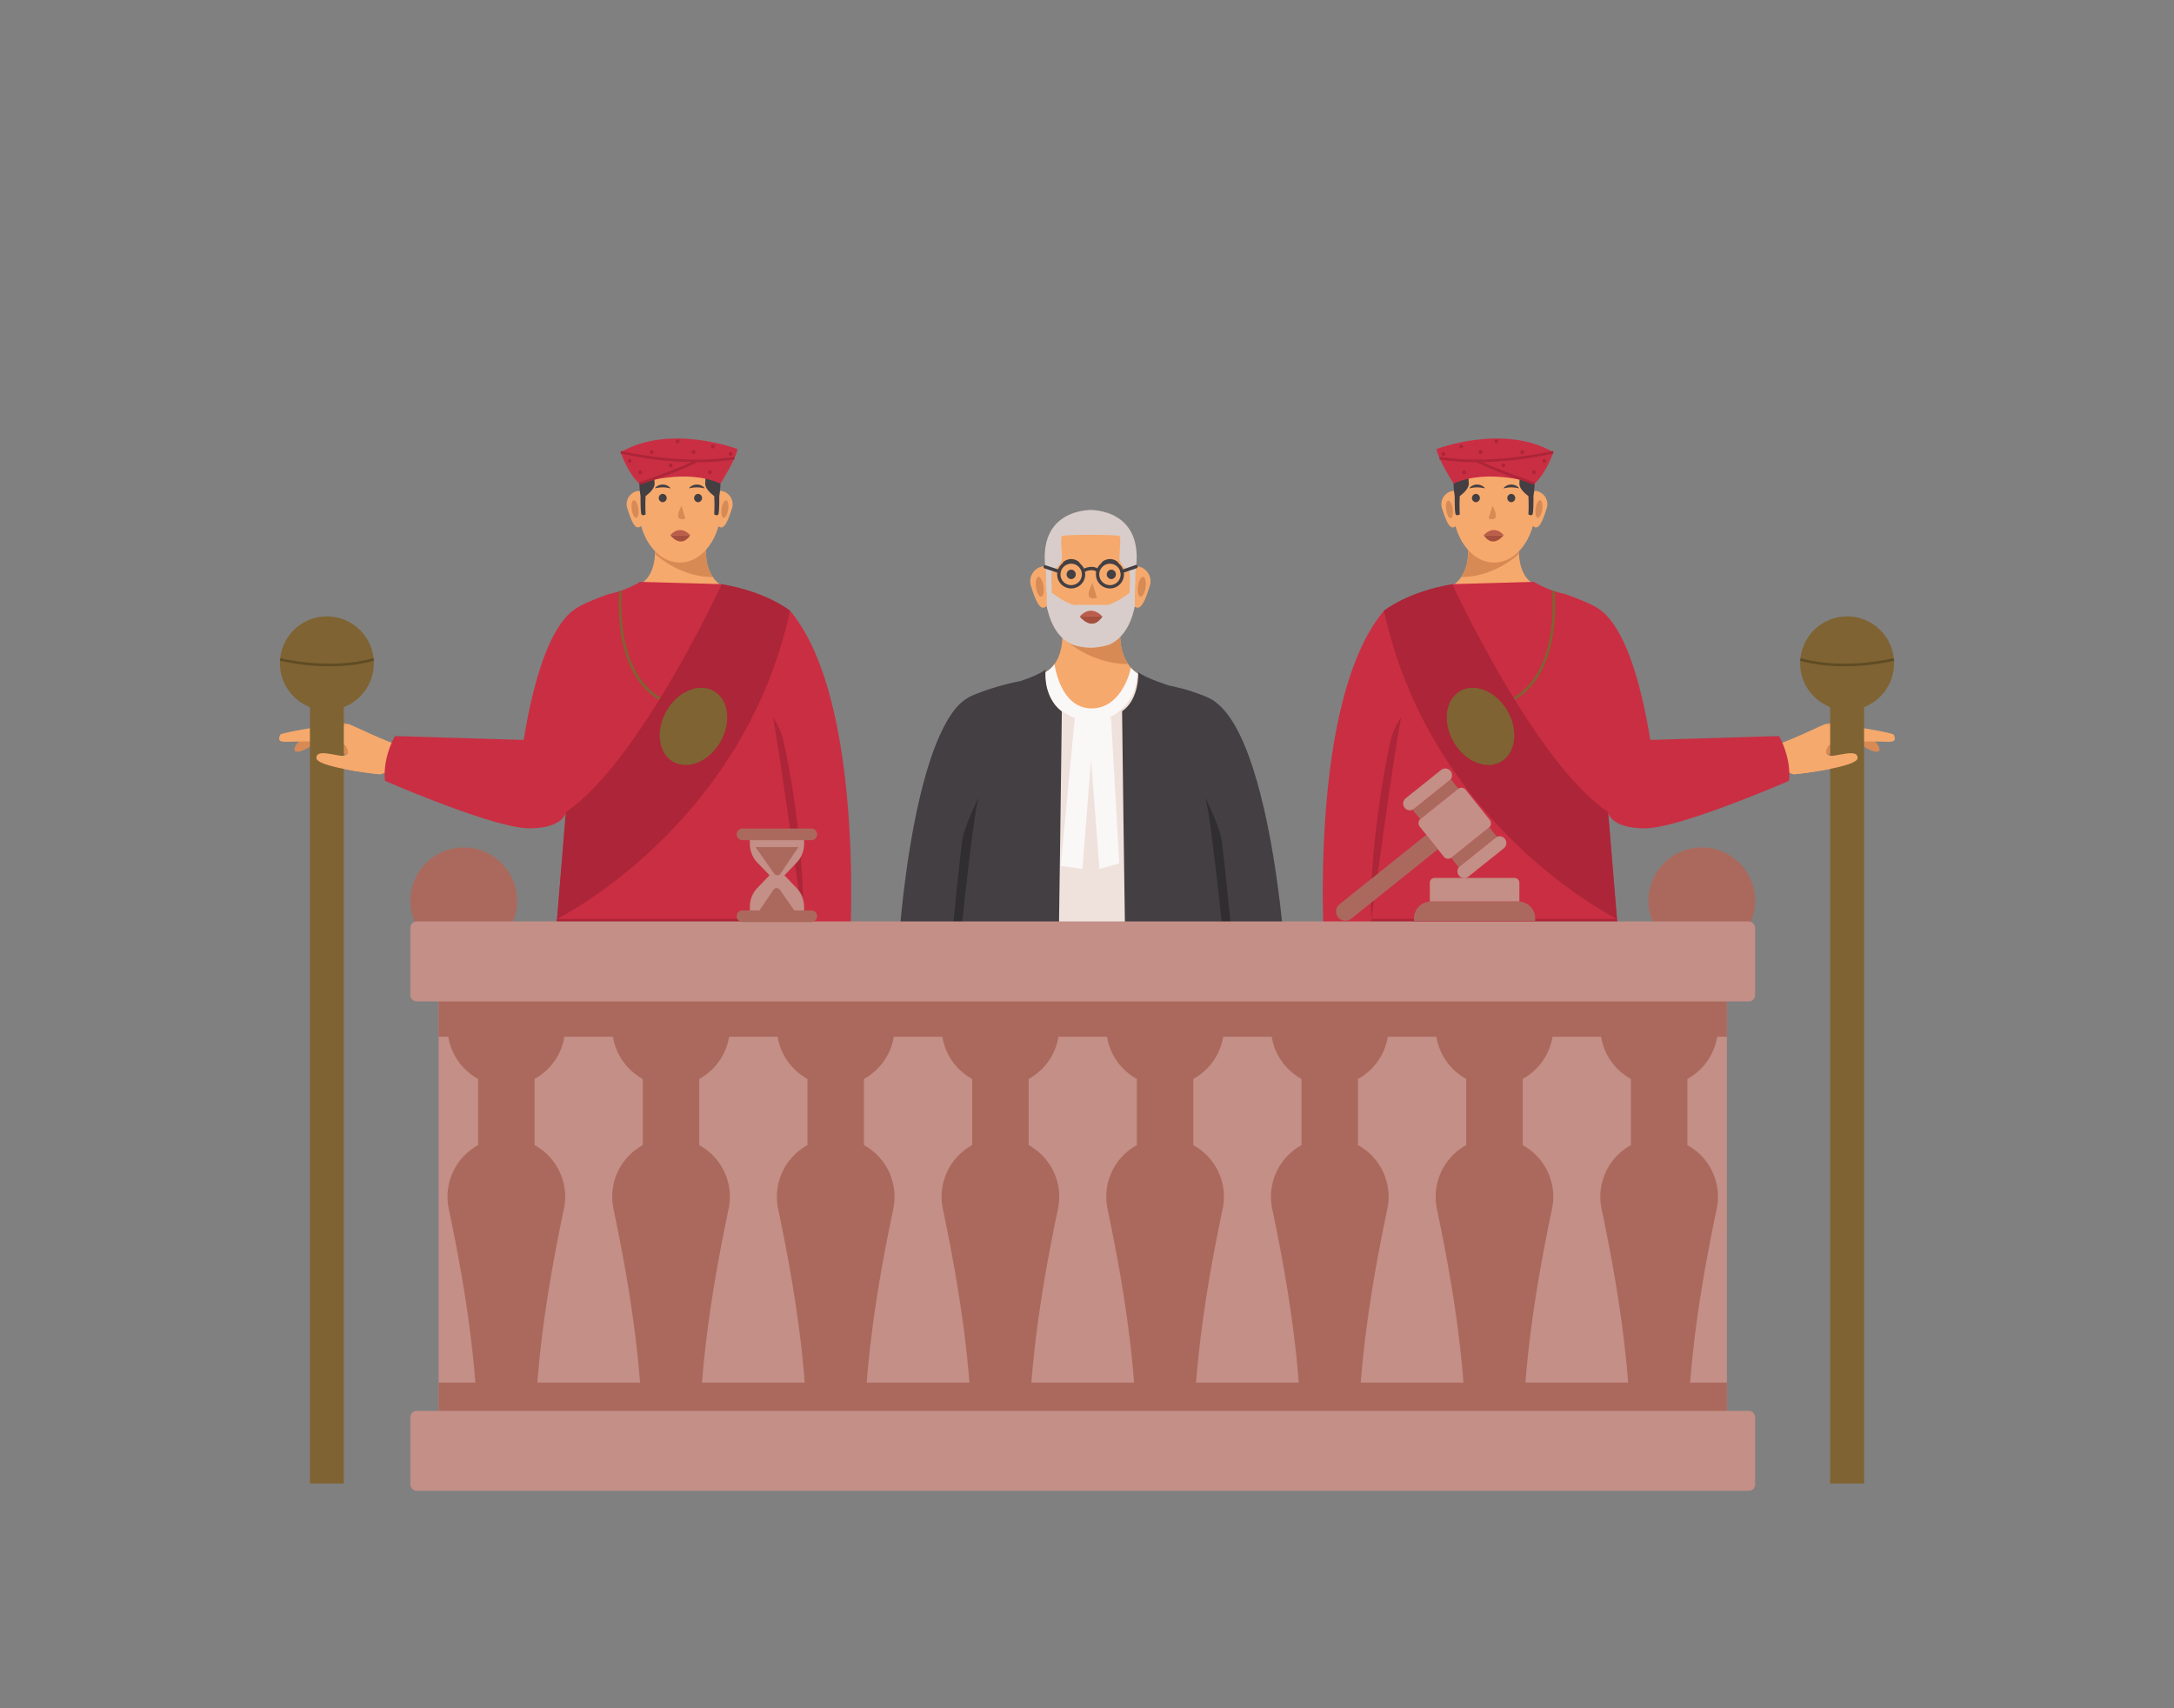 <svg id="Layer_1" data-name="Layer 1" xmlns="http://www.w3.org/2000/svg" viewBox="0 0 700 550"><rect x="0" y="0" width="700" height="550" fill="#808080" stroke="none"/><title>judge asking for the case</title><path d="M588.439,233.066s5.31-2.305,6.107-1.863,9.613,6.783,10.499,9.36-2.681,1.328-4.909-.234-5.948-1.391-5.948-1.391-4.175,3.884-5.807,4.106S588.439,233.066,588.439,233.066Z" fill="#d88a55"/><path d="M574.008,247.864l3.418,1.415c.071-.002.164-.003.282-.012,2.954-.187,20.181-2.476,20.394-5.116.169-2.1-2.491-1.754-5.099-1.291-.803.143-1.6.297-2.308.394a3.61,3.61,0,0,1-2.313-.21c-.751-.468-.605-1.475.2-2.76.46-.734,2.738-1.137,5.605-1.343a.117.117,0,0,1,.043-.003c2.706-.197,5.931-.226,8.636-.199.314 0.0.619.006.918.007,1.96.029,3.55.074,4.306.09,2.921.058,1.903-1.55,1.696-2.273-.025-.086-.33-.21-.851-.359-1.762-.508-6.001-1.309-10.239-1.974a81.098,81.098,0,0,0-10.255-1.165l-.003.001a2.795,2.795,0,0,0-.639.068c-1.581.452-6.677,3.217-15.652,6.701Z" fill="#f6a96c"/><line x1="594.749" y1="216.444" x2="594.749" y2="477.653" fill="none" stroke="#7f6332" stroke-miterlimit="10" stroke-width="10.912"/><circle cx="594.749" cy="213.565" r="15.117" fill="#7f6332"/><path d="M609.81,212.314s-15.926,4.029-30.123,0" fill="none" stroke="#5f4c24" stroke-miterlimit="10" stroke-width="0.839"/><path d="M574.008,247.864l3.418,1.415c.071-.002.164-.003.282-.012,2.954-.187,20.181-2.476,20.394-5.116.169-2.1-2.491-1.754-5.099-1.291-.803.143-1.6.297-2.308.394a3.61,3.61,0,0,1-2.313-.21c-.751-.468-.605-1.475.2-2.76.46-.734-7.46-3.933-16.435-.449Z" fill="#f6a96c"/><path d="M427.122,321.396s-.755,5.739-.111,6.384,9.166,7.376,11.887,7.519.539-2.943-1.575-4.655-2.974-5.336-2.974-5.336,2.585-5.083,2.35-6.712S427.122,321.396,427.122,321.396Z" fill="#d88a55"/><path d="M450.209,264.703s-15.396,39.363-13.348,86.864c1.751,40.612,6.882,102.132,6.882,102.132h31.419v-7.412l3.867-119.219h3.418l3.994,126.631h31.143s4.73-61.54,6.882-102.132c2.724-51.368-12.675-86.864-12.675-86.864Z" fill="#ca2e43"/><path d="M523.389,477.653s-.43-3.76-5.586-5.8a12.827,12.827,0,0,1-6.875-5.8l-15.809.668-.519,8.355h.149a.597.597,0,0,0-.597.597v1.384a.597.597,0,0,0,.597.597Z" fill="#302e30"/><path d="M508.566,453.699s-.644,9.453,2.363,12.353c0,0-10.419.967-11.494,9.023h-4.834a41.293,41.293,0,0,1,.519-8.355c.228-1.712.385-3.433.454-5.159l.316-7.862Z" fill="#f6a96c"/><path d="M495.5,462.942l-0-.003c.031-.459.056-.919.075-1.378l.316-7.862h12.675S498.393,457.205,495.5,462.942Z" fill="#d88a55"/><path d="M501.809,470.136s-6.319-.744-6.442-5.562c0,0-.453.195-.852,1.215a5.541,5.541,0,0,0-.361,2.017v9.847h7.655Z" fill="#302e30"/><path d="M438.924,477.653s.43-3.76,5.586-5.8a12.827,12.827,0,0,0,6.875-5.8l15.809.668.519,8.355h-.149a.597.597,0,0,1,.597.597v1.384a.597.597,0,0,1-.597.597Z" fill="#302e30"/><path d="M453.747,453.699s.644,9.453-2.363,12.353c0,0,10.419.967,11.494,9.023h4.834a41.293,41.293,0,0,0-.519-8.355c-.228-1.712-.385-3.433-.454-5.159l-.316-7.862Z" fill="#f6a96c"/><path d="M466.813,462.942l0-.003c-.031-.459-.056-.919-.075-1.378l-.316-7.862H453.747S463.92,457.205,466.813,462.942Z" fill="#d88a55"/><path d="M460.504,470.136s6.319-.744,6.442-5.562c0,0,.453.195.852,1.215a5.541,5.541,0,0,1,.361,2.017v9.847h-7.655Z" fill="#302e30"/><path d="M489.142,176.39s-.878,8.467,4.708,11.689c0,0,1.182,9.882-8.593,13.212s-17.724-4.834-17.401-12.89c0,0,5.655-3.097,4.761-12.72Z" fill="#f6a96c"/><path d="M489.104,178.303s-7.585,7.465-18.633,7.493v-0c1.34-1.965,2.604-5.18,2.145-10.114l16.526.708a15.564,15.564,0,0,0-.038,1.913Z" fill="#d88a55"/><line x1="448.583" y1="247.18" x2="448.583" y2="226.798" fill="none" stroke="#433f43" stroke-miterlimit="10" stroke-width="0.298"/><line x1="513.033" y1="247.18" x2="513.033" y2="226.798" fill="none" stroke="#433f43" stroke-miterlimit="10" stroke-width="0.298"/><path d="M426.432,321.695s-.755,5.739-.111,6.384,9.166,7.376,11.887,7.519.539-2.943-1.575-4.655-2.974-5.336-2.974-5.336,2.585-5.083,2.35-6.712S426.432,321.695,426.432,321.695Z" fill="#d88a55"/><path d="M428.457,304.171c-.88,9.587-2.136,15.247-2.136,16.891a2.796,2.796,0,0,0,.11.633v.003a81.096,81.096,0,0,0,3.942,9.539c1.805,3.891,3.742,7.746,4.714,9.3.286.46.489.719.579.719.752,0,2.578.537,1.719-2.256-.224-.722-.704-2.238-1.271-4.115-.084-.286-.173-.579-.26-.88-.77-2.593-1.629-5.702-2.184-8.358a.117.117,0,0,1-.009-.042c-.591-2.814-.829-5.114-.251-5.759,1.014-1.128,1.942-1.546,2.599-.952a3.61,3.61,0,0,1,.838,2.166c.101.707.173,1.516.257,2.327.272,2.635.671,5.287,2.644,4.547,2.48-.931-.06-18.124-.692-21.015-.024-.116-.048-.206-.066-.275L436.689,303.75Z" fill="#f6a96c"/><path d="M467.779,158.059a1.087,1.087,0,0,1,.436.099c1.513-7.807,6.704-13.562,12.878-13.562,6.193,0,11.398,5.789,12.893,13.633a1.135,1.135,0,0,1,.573-.17,4.319,4.319,0,0,1,3.366,5.872c-.983,3.091-2.021,5.872-3.366,5.872a1.379,1.379,0,0,1-.993-.514c-1.899,6.911-6.766,11.829-12.473,11.829-5.675,0-10.517-4.863-12.439-11.711a1.295,1.295,0,0,1-.874.397c-1.345,0-2.383-2.782-3.366-5.872A4.319,4.319,0,0,1,467.779,158.059Z" fill="#f6a96c"/><path d="M475.226,161.693a1.344,1.344,0,0,0,0-2.685,1.344,1.344,0,0,0,0,2.685Z" fill="#433f43"/><path d="M486.612,161.693a1.344,1.344,0,0,0,0-2.685,1.344,1.344,0,0,0,0,2.685Z" fill="#433f43"/><path d="M480.571,162.857s2.433,4.225,0,4.297a3.92,3.92,0,0,1-1.28-.175" fill="#d88a55"/><path d="M478.162,157.223a12.344,12.344,0,0,0-2.543-.312,7.41,7.41,0,0,0-1.22.086c-.42.05-.835.158-1.321.226a3.154,3.154,0,0,1,2.544-1.207,3.435,3.435,0,0,1,1.424.311A2.645,2.645,0,0,1,478.162,157.223Z" fill="#433f43"/><path d="M489.154,157.223a12.344,12.344,0,0,0-2.543-.312,7.41,7.41,0,0,0-1.22.086c-.42.05-.835.158-1.321.226a3.154,3.154,0,0,1,2.544-1.207,3.435,3.435,0,0,1,1.424.311A2.645,2.645,0,0,1,489.154,157.223Z" fill="#433f43"/><ellipse cx="466.589" cy="163.88" rx="1.081" ry="2.846" transform="matrix(0.99, -0.143, 0.143, 0.99, -18.655, 68.487)" fill="#d88a55"/><ellipse cx="495.524" cy="163.88" rx="2.846" ry="1.081" transform="translate(262.39 630.838) rotate(-81.769)" fill="#d88a55"/><path d="M493.754,159.709s.051,5.294-.305,5.904-1.323,0-1.323,0a57.094,57.094,0,0,0,0-5.904c-.204-.153-2.952-2.087-2.901-4.021s.508-5.853-.001-6.21-8.296-.356-8.296-.356V142.098S496.707,141.589,493.754,159.709Z" fill="#433f43"/><path d="M468.4,159.709s-.051,5.294.305,5.904,1.323,0,1.323,0a57.091,57.091,0,0,1,0-5.904c.204-.153,2.952-2.087,2.901-4.021s-.508-5.853.001-6.21,8.296-.356,8.296-.356V142.098S465.447,141.589,468.4,159.709Z" fill="#433f43"/><path d="M484.177,172.309s-2.864-3.724-6.445,0Z" fill="#bb5d4c"/><path d="M484.177,172.309s-3.437,4.583-6.445,0Z" fill="#a44f3e"/><path d="M493.894,187.34a32.792,32.792,0,0,0,10.038,3.933s7.396,2.483,10.712,4.689,11.335,9.295,16.733,42.276l41.433-1.25s4.029,6.753,3.223,14.408c0,0-35.087,15.302-46.391,15.29s-11.852-5.236-11.852-5.236l2.838,34.408H441.572l-2.172,8.186s-7.164,2.823-13.079-.838c0,0-4.836-77.771,19.303-106.594a31.921,31.921,0,0,1,13.33-4.766s6.116-1.979,8.639-3.769Z" fill="#ca2e43"/><path d="M494.12,155.703s-14.675-5.137-26.088,0c0,0-4.765-7.407-5.521-11.107,0,0,21.53-8.31,37.623.984C500.134,145.58,498.198,151.926,494.12,155.703Z" fill="#ca2e43"/><path d="M475.487,148.809a116.384,116.384,0,0,0,24.748-2.822l-.202-.814c-.19.047-19.255,4.691-36.445,1.912l-.134.829A75.98,75.98,0,0,0,475.487,148.809Z" fill="#ac2538"/><path d="M493.988,156.101l.264-.796c-.118-.039-11.935-3.977-18.443-7.239l-.377.75C481.994,152.105,493.868,156.062,493.988,156.101Z" fill="#ac2538"/><path d="M490.161,146.209a.63.63,0,0,1,0-1.259.63.63,0,0,1,0,1.259Z" fill="#ac2538"/><path d="M476.714,146.209a.63.63,0,0,1,0-1.259.63.63,0,0,1,0,1.259Z" fill="#ac2538"/><path d="M484.07,150.44a.63.63,0,0,1,0-1.259.63.63,0,0,1,0,1.259Z" fill="#ac2538"/><path d="M481.827,142.726a.63.63,0,0,1,0-1.259.63.63,0,0,1,0,1.259Z" fill="#ac2538"/><path d="M471.425,152.701a.63.63,0,0,1,0-1.259.63.63,0,0,1,0,1.259Z" fill="#ac2538"/><path d="M470.471,144.386a.63.63,0,0,1,0-1.259.63.63,0,0,1,0,1.259Z" fill="#ac2538"/><path d="M464.777,146.779a.63.63,0,0,1,0-1.259.63.63,0,0,1,0,1.259Z" fill="#ac2538"/><path d="M497.263,149.027a.63.63,0,0,1,0-1.259.63.63,0,0,1,0,1.259Z" fill="#ac2538"/><path d="M493.894,152.701a.63.63,0,0,1,0-1.259.63.63,0,0,1,0,1.259Z" fill="#ac2538"/><path d="M500.134,190.267s2.836,25.642-12.608,34.723" fill="none" stroke="#7f6332" stroke-miterlimit="10" stroke-width="0.839"/><path d="M441.572,295.859s8.351-61.339,9.614-64.712c0,0-.785.31-2.602,4.625S440.482,275.543,441.572,295.859Z" fill="#ac2538"/><path d="M467.593,188.079S494.2,245.718,517.791,261.451l2.838,34.408s-59.86-29.628-75.005-99.246C445.624,196.613,453.032,190.538,467.593,188.079Z" fill="#ac2538"/><ellipse cx="476.714" cy="233.874" rx="10.012" ry="13.145" transform="translate(-53.07 269.69) rotate(-30)" fill="#7f6332"/><path d="M439.681,306.227c.585-3.639,1.225-7.104,1.892-10.368h79.056l0,0,1.758,10.341.004.026Z" fill="#ac2538"/><path d="M111.561,233.066s-5.31-2.305-6.107-1.863-9.613,6.783-10.499,9.36,2.681,1.328,4.909-.234,5.948-1.391,5.948-1.391,4.175,3.884,5.807,4.106S111.561,233.066,111.561,233.066Z" fill="#d88a55"/><path d="M125.992,247.864l-3.418,1.415c-.071-.002-.164-.003-.282-.012-2.954-.187-20.181-2.476-20.394-5.116-.169-2.1,2.491-1.754,5.099-1.291.803.143,1.6.297,2.308.394a3.61,3.61,0,0,0,2.313-.21c.751-.468.605-1.475-.2-2.76-.46-.734-2.738-1.137-5.605-1.343a.117.117,0,0,0-.043-.003c-2.706-.197-5.931-.226-8.636-.199-.314 0-.619.006-.918.007-1.96.029-3.55.074-4.306.09-2.921.058-1.903-1.55-1.696-2.273.025-.086.33-.21.851-.359,1.762-.508,6.001-1.309,10.239-1.974a81.098,81.098,0,0,1,10.255-1.165l.003.001a2.795,2.795,0,0,1,.639.068c1.581.452,6.677,3.217,15.652,6.701Z" fill="#f6a96c"/><line x1="105.251" y1="216.444" x2="105.251" y2="477.653" fill="none" stroke="#7f6332" stroke-miterlimit="10" stroke-width="10.912"/><circle cx="105.251" cy="213.565" r="15.117" fill="#7f6332"/><path d="M90.19,212.314s15.926,4.029,30.123,0" fill="none" stroke="#5f4c24" stroke-miterlimit="10" stroke-width="0.839"/><path d="M125.992,247.864l-3.418,1.415c-.071-.002-.164-.003-.282-.012-2.954-.187-20.181-2.476-20.394-5.116-.169-2.1,2.491-1.754,5.099-1.291.803.143,1.6.297,2.308.394a3.61,3.61,0,0,0,2.313-.21c.751-.468.605-1.475-.2-2.76-.46-.734,7.46-3.933,16.435-.449Z" fill="#f6a96c"/><path d="M272.878,321.396s.755,5.739.111,6.384-9.166,7.376-11.887,7.519-.539-2.943,1.575-4.655,2.974-5.336,2.974-5.336-2.585-5.083-2.35-6.712S272.878,321.396,272.878,321.396Z" fill="#d88a55"/><path d="M249.791,264.703s15.396,39.363,13.348,86.864c-1.751,40.612-6.882,102.132-6.882,102.132H224.838v-7.412l-3.867-119.219h-3.418l-3.994,126.631H182.416s-4.73-61.54-6.882-102.132c-2.724-51.368,12.675-86.864,12.675-86.864Z" fill="#ca2e43"/><path d="M176.611,477.653s.43-3.76,5.586-5.8a12.827,12.827,0,0,0,6.875-5.8l15.809.668.519,8.355h-.149a.597.597,0,0,1,.597.597v1.384a.597.597,0,0,1-.597.597Z" fill="#302e30"/><path d="M191.434,453.699s.644,9.453-2.363,12.353c0,0,10.419.967,11.494,9.023h4.834a41.293,41.293,0,0,0-.519-8.355c-.228-1.712-.385-3.433-.454-5.159l-.316-7.862Z" fill="#f6a96c"/><path d="M204.5,462.942l0-.003c-.031-.459-.056-.919-.075-1.378l-.316-7.862H191.434S201.607,457.205,204.5,462.942Z" fill="#d88a55"/><path d="M198.191,470.136s6.319-.744,6.442-5.562c0,0,.453.195.852,1.215a5.541,5.541,0,0,1,.361,2.017v9.847h-7.655Z" fill="#302e30"/><path d="M261.076,477.653s-.43-3.76-5.586-5.8a12.827,12.827,0,0,1-6.875-5.8l-15.809.668-.519,8.355h.149a.597.597,0,0,0-.597.597v1.384a.597.597,0,0,0,.597.597Z" fill="#302e30"/><path d="M246.253,453.699s-.644,9.453,2.363,12.353c0,0-10.419.967-11.494,9.023h-4.834a41.293,41.293,0,0,1,.519-8.355c.228-1.712.385-3.433.454-5.159l.316-7.862Z" fill="#f6a96c"/><path d="M233.187,462.942l-0-.003c.031-.459.056-.919.075-1.378l.316-7.862h12.675S236.08,457.205,233.187,462.942Z" fill="#d88a55"/><path d="M239.496,470.136s-6.319-.744-6.442-5.562c0,0-.453.195-.852,1.215a5.541,5.541,0,0,0-.361,2.017v9.847h7.655Z" fill="#302e30"/><path d="M210.858,176.39s.878,8.467-4.708,11.689c0,0-1.182,9.882,8.593,13.212s17.724-4.834,17.401-12.89c0,0-5.655-3.097-4.761-12.72Z" fill="#f6a96c"/><path d="M210.896,178.303s7.585,7.465,18.633,7.493v-0c-1.34-1.965-2.604-5.18-2.145-10.114l-16.526.708a15.564,15.564,0,0,1,.038,1.913Z" fill="#d88a55"/><line x1="251.417" y1="247.18" x2="251.417" y2="226.798" fill="none" stroke="#433f43" stroke-miterlimit="10" stroke-width="0.298"/><line x1="186.967" y1="247.18" x2="186.967" y2="226.798" fill="none" stroke="#433f43" stroke-miterlimit="10" stroke-width="0.298"/><path d="M273.568,321.695s.755,5.739.111,6.384-9.166,7.376-11.887,7.519-.539-2.943,1.575-4.655,2.974-5.336,2.974-5.336-2.585-5.083-2.35-6.712S273.568,321.695,273.568,321.695Z" fill="#d88a55"/><path d="M271.543,304.171c.88,9.587,2.136,15.247,2.136,16.891a2.796,2.796,0,0,1-.11.633v.003a81.096,81.096,0,0,1-3.942,9.539c-1.805,3.891-3.742,7.746-4.714,9.3-.286.46-.489.719-.579.719-.752,0-2.578.537-1.719-2.256.224-.722.704-2.238,1.271-4.115.084-.286.173-.579.26-.88.77-2.593,1.629-5.702,2.184-8.358a.117.117,0,0,0,.009-.042c.591-2.814.829-5.114.251-5.759-1.014-1.128-1.942-1.546-2.599-.952a3.61,3.61,0,0,0-.838,2.166c-.101.707-.173,1.516-.257,2.327-.272,2.635-.671,5.287-2.644,4.547-2.48-.931.06-18.124.692-21.015.024-.116.048-.206.066-.275L263.311,303.75Z" fill="#f6a96c"/><path d="M232.221,158.059a1.087,1.087,0,0,0-.436.099c-1.513-7.807-6.704-13.562-12.878-13.562-6.193,0-11.398,5.789-12.893,13.633a1.135,1.135,0,0,0-.573-.17,4.319,4.319,0,0,0-3.366,5.872c.983,3.091,2.021,5.872,3.366,5.872a1.379,1.379,0,0,0,.993-.514c1.899,6.911,6.766,11.829,12.473,11.829,5.675,0,10.517-4.863,12.439-11.711a1.295,1.295,0,0,0,.874.397c1.345,0,2.383-2.782,3.366-5.872A4.319,4.319,0,0,0,232.221,158.059Z" fill="#f6a96c"/><path d="M224.774,161.693a1.344,1.344,0,0,0,0-2.685,1.344,1.344,0,0,0,0,2.685Z" fill="#433f43"/><path d="M213.388,161.693a1.344,1.344,0,0,0,0-2.685,1.344,1.344,0,0,0,0,2.685Z" fill="#433f43"/><path d="M219.429,162.857s-2.433,4.225,0,4.297a3.92,3.92,0,0,0,1.28-.175" fill="#d88a55"/><path d="M221.838,157.223a2.645,2.645,0,0,1,1.116-.896,3.435,3.435,0,0,1,1.424-.311,3.154,3.154,0,0,1,2.544,1.207c-.486-.067-.901-.176-1.321-.226a7.41,7.41,0,0,0-1.22-.086A12.344,12.344,0,0,0,221.838,157.223Z" fill="#433f43"/><path d="M210.846,157.223a2.645,2.645,0,0,1,1.116-.896,3.435,3.435,0,0,1,1.424-.311,3.154,3.154,0,0,1,2.544,1.207c-.486-.067-.901-.176-1.321-.226a7.41,7.41,0,0,0-1.22-.086A12.343,12.343,0,0,0,210.846,157.223Z" fill="#433f43"/><ellipse cx="233.411" cy="163.88" rx="2.846" ry="1.081" transform="translate(37.803 371.425) rotate(-81.769)" fill="#d88a55"/><ellipse cx="204.476" cy="163.88" rx="1.081" ry="2.846" transform="translate(-21.356 30.962) rotate(-8.231)" fill="#d88a55"/><path d="M206.246,159.709s-.051,5.294.305,5.904,1.323,0,1.323,0a57.094,57.094,0,0,1,0-5.904c.204-.153,2.952-2.087,2.901-4.021s-.508-5.853.001-6.21,8.296-.356,8.296-.356V142.098S203.293,141.589,206.246,159.709Z" fill="#433f43"/><path d="M231.6,159.709s.051,5.294-.305,5.904-1.323,0-1.323,0a57.091,57.091,0,0,0,0-5.904c-.204-.153-2.952-2.087-2.901-4.021s.508-5.853-.001-6.21-8.296-.356-8.296-.356V142.098S234.553,141.589,231.6,159.709Z" fill="#433f43"/><path d="M215.823,172.309s2.864-3.724,6.445,0Z" fill="#bb5d4c"/><path d="M215.823,172.309s3.437,4.583,6.445,0Z" fill="#a44f3e"/><path d="M206.106,187.34a32.792,32.792,0,0,1-10.038,3.933s-7.396,2.483-10.712,4.689-11.335,9.295-16.733,42.276l-41.433-1.25s-4.029,6.753-3.223,14.408c0,0,35.087,15.302,46.391,15.29s11.852-5.236,11.852-5.236l-2.838,34.408h79.057l2.172,8.186s7.164,2.823,13.079-.838c0,0,4.836-77.771-19.303-106.594a31.921,31.921,0,0,0-13.33-4.766s-6.116-1.979-8.639-3.769Z" fill="#ca2e43"/><path d="M205.88,155.703s14.675-5.137,26.088,0c0,0,4.765-7.407,5.521-11.107,0,0-21.53-8.31-37.623.984C199.866,145.58,201.802,151.926,205.88,155.703Z" fill="#ca2e43"/><path d="M224.513,148.809a116.384,116.384,0,0,1-24.748-2.822l.202-.814c.19.047,19.255,4.691,36.445,1.912l.134.829A75.98,75.98,0,0,1,224.513,148.809Z" fill="#ac2538"/><path d="M206.012,156.101l-.264-.796c.118-.039,11.935-3.977,18.443-7.239l.377.75C218.006,152.105,206.132,156.062,206.012,156.101Z" fill="#ac2538"/><path d="M209.839,146.209a.63.63,0,0,0,0-1.259.63.63,0,0,0,0,1.259Z" fill="#ac2538"/><path d="M223.286,146.209a.63.63,0,0,0,0-1.259.63.63,0,0,0,0,1.259Z" fill="#ac2538"/><path d="M215.93,150.44a.63.63,0,0,0,0-1.259.63.63,0,0,0,0,1.259Z" fill="#ac2538"/><path d="M218.173,142.726a.63.63,0,0,0,0-1.259.63.63,0,0,0,0,1.259Z" fill="#ac2538"/><path d="M228.575,152.701a.63.63,0,0,0,0-1.259.63.63,0,0,0,0,1.259Z" fill="#ac2538"/><path d="M229.529,144.386a.63.63,0,0,0,0-1.259.63.63,0,0,0,0,1.259Z" fill="#ac2538"/><path d="M235.223,146.779a.63.63,0,0,0,0-1.259.63.63,0,0,0,0,1.259Z" fill="#ac2538"/><path d="M202.737,149.027a.63.63,0,0,0,0-1.259.63.63,0,0,0,0,1.259Z" fill="#ac2538"/><path d="M206.106,152.701a.63.63,0,0,0,0-1.259.63.63,0,0,0,0,1.259Z" fill="#ac2538"/><path d="M199.866,190.267S197.03,215.909,212.475,224.99" fill="none" stroke="#7f6332" stroke-miterlimit="10" stroke-width="0.839"/><path d="M258.428,295.859s-8.351-61.339-9.614-64.712c0,0,.785.31,2.602,4.625S259.518,275.543,258.428,295.859Z" fill="#ac2538"/><path d="M232.407,188.079S205.8,245.718,182.209,261.451l-2.838,34.408s59.86-29.628,75.005-99.246C254.376,196.613,246.968,190.538,232.407,188.079Z" fill="#ac2538"/><ellipse cx="223.286" cy="233.874" rx="13.145" ry="10.012" transform="translate(-90.898 310.309) rotate(-60)" fill="#7f6332"/><path d="M260.319,306.227c-.585-3.639-1.225-7.104-1.892-10.368H179.371l0,0-1.758,10.341-.004.026Z" fill="#ac2538"/><path d="M310.335,254.258H386.924a14.732,14.732,0,0,1,14.732,14.732v27.689a0,0,0,0,1,0,0H295.603a0,0,0,0,1,0,0v-27.689A14.732,14.732,0,0,1,310.335,254.258Z" fill="#ab695d"/><path d="M412.44,367.743s.858,6.515.126,7.247-10.405,8.373-13.494,8.536-.612-3.341,1.788-5.284,3.376-6.058,3.376-6.058-2.935-5.77-2.668-7.619S412.44,367.743,412.44,367.743Z" fill="#d88a55"/><path d="M403.299,283.108s5.365,35.628,6.097,53.431,3.17,28.046,3.17,30.484-9.755,22.924-10.609,22.924-2.926.61-1.951-2.561,6.341-19.704,4.512-21.741-3.414-2.037-3.902,1.377-.366,8.901-3.292,7.804.122-19.022,0-20.729-1.992-28.94-12.885-51.051l.569-19.957Z" fill="#f6a96c"/><path d="M299.108,283.447s-5.365,35.628-6.097,53.431-3.17,28.046-3.17,30.484,9.755,22.924,10.609,22.924,2.926.61,1.951-2.561-6.341-19.704-4.512-21.741,3.414-2.037,3.902,1.377.366,8.901,3.292,7.804-.122-19.022,0-20.729,1.992-28.94,12.885-51.051l-.569-19.957Z" fill="#f6a96c"/><path d="M301.936,401.992c-3.093-58.312,14.388-98.607,14.388-98.607h69.908s17.478,44.685,15.153,98.607" fill="#302e30"/><line x1="353.515" y1="374.182" x2="349.636" y2="374.182" fill="#302e30"/><path d="M371.084,326.992s11.503,91.309,5.031,119.599" fill="none" stroke="#433f43" stroke-miterlimit="10" stroke-width="0.339"/><path d="M329.081,326.992s-11.503,91.309-5.031,119.599" fill="none" stroke="#433f43" stroke-miterlimit="10" stroke-width="0.339"/><path d="M366.201,216.769a57.614,57.614,0,0,0,15.719,5.487c9.267,1.829,14.267,7.194,18.291,17.437s5.27,28.087,6.49,43.735l-18.623.065-.671,13.145s-.194,6.747-2.064,6.747h-67.502c-1.87,0-2.488-6.747-2.488-6.747l-.671-13.145-18.623-.065c1.219-15.648,2.466-33.493,6.49-43.735s9.023-15.608,18.291-17.437a53.182,53.182,0,0,0,15.852-5.853" fill="#efe2dd"/><path d="M342.036,203.134s.997,9.611-5.344,13.269c0,0-1.341,11.218,9.755,14.998s20.12-5.487,19.754-14.632c0,0-6.42-3.516-5.405-14.439Z" fill="#f6a96c"/><path d="M342.079,205.306s8.61,8.474,21.152,8.505v-.001c-1.521-2.231-2.955-5.88-2.435-11.481l-18.76.804a17.667,17.667,0,0,1,.043,2.172Z" fill="#d88a55"/><path d="M381.985,303.385h3.146a2.313,2.313,0,0,0,2.276-1.711l.67-15.374v-19.359S381.644,288.108,381.985,303.385Z" fill="#fea613"/><path d="M314.914,266.941V291.63l.438,10.044a2.313,2.313,0,0,0,2.276,1.711h3.379C321.348,288.108,314.914,266.941,314.914,266.941Z" fill="#fea613"/><line x1="388.078" y1="283.493" x2="388.078" y2="260.357" fill="none" stroke="#433f43" stroke-miterlimit="10" stroke-width="0.339"/><line x1="314.914" y1="283.493" x2="314.914" y2="260.357" fill="none" stroke="#433f43" stroke-miterlimit="10" stroke-width="0.339"/><path d="M341.894,228.994s-2.548,221.016-4.986,224.918-44.385,3.414-44.385,0,12.118-105.74,12.255-106.588-10.547,3.185-14.937-.229c-4.187-3.256-1.012-96.767,18.153-119.336a14.572,14.572,0,0,1,5.391-3.956,81.728,81.728,0,0,1,15.069-4.498s5.852-1.802,8.187-3.739C336.641,215.565,336.232,225.108,341.894,228.994Z" fill="#433f43"/><path d="M289.967,368.082s-.858,6.515-.126,7.247,10.405,8.373,13.494,8.536.612-3.341-1.788-5.284-3.376-6.058-3.376-6.058,2.935-5.77,2.668-7.619S289.967,368.082,289.967,368.082Z" fill="#d88a55"/><path d="M301.61,347.711l2.611,3.289c.02.078.047.18.075.312.718,3.282,3.601,22.799.786,23.856-2.239.84-2.693-2.171-3.001-5.162-.095-.921-.176-1.839-.291-2.642a4.098,4.098,0,0,0-.952-2.459c-.745-.674-1.799-.2-2.95,1.081-.657.732-.386,3.343.285,6.537a.133.133,0,0,0,.01.047c.63,3.015,1.606,6.544,2.479,9.487.098.342.2.674.295.999.644,2.131,1.189,3.851,1.443,4.671.976,3.17-1.097,2.561-1.951,2.561-.102,0-.332-.295-.657-.816-1.104-1.765-3.302-6.141-5.352-10.558a92.059,92.059,0,0,1-4.474-10.829v-.003a3.174,3.174,0,0,1-.125-.718c0-1.866,1.426-8.292,2.425-19.175Z" fill="#f6a96c"/><path d="M304.778,347.324s7.683-82.537,10.335-90.584c0,0-4.207,8.414-5.167,13.169s-7.885,77.714-7.885,77.714S305.068,346.958,304.778,347.324Z" fill="#302e30"/><path d="M361.296,228.994s2.548,221.016,4.986,224.918,44.385,3.414,44.385,0-12.118-105.74-12.255-106.588,10.547,3.185,14.937-.229-.172-104.949-21.913-121.004c0,0-2.832-2.813-15.132-5.41,0,0-7.472-2.341-9.807-4.278C366.498,216.403,366.958,225.108,361.296,228.994Z" fill="#433f43"/><path d="M413.223,368.082s.858,6.515.126,7.247-10.405,8.373-13.494,8.536-.612-3.341,1.788-5.284,3.376-6.058,3.376-6.058-2.935-5.77-2.668-7.619S413.223,368.082,413.223,368.082Z" fill="#d88a55"/><path d="M410.925,348.189c.999,10.883,2.425,17.308,2.425,19.175a3.174,3.174,0,0,1-.125.718v.003a92.059,92.059,0,0,1-4.474,10.829c-2.049,4.417-4.247,8.793-5.352,10.558-.325.522-.555.816-.657.816-.854,0-2.926.61-1.951-2.561.254-.82.799-2.54,1.443-4.671.095-.325.196-.657.295-.999.874-2.943,1.849-6.473,2.479-9.487a.133.133,0,0,0,.01-.047c.671-3.194.942-5.806.285-6.537-1.152-1.28-2.205-1.755-2.95-1.081a4.098,4.098,0,0,0-.952,2.459c-.115.803-.196,1.721-.291,2.642-.308,2.991-.762,6.002-3.001,5.162-2.815-1.057.068-20.574.786-23.856.027-.132.054-.234.075-.312l2.611-3.289Z" fill="#f6a96c"/><path d="M398.412,347.324s-7.683-82.537-10.335-90.584c0,0,4.207,8.414,5.167,13.169s7.885,77.714,7.885,77.714S398.122,346.958,398.412,347.324Z" fill="#302e30"/><path d="M366.201,216.769a8.696,8.696,0,0,1-2.052-1.775c0,0-2.604,13.105-12.722,13.089-10.119-.016-11.88-14.273-11.88-14.273l-0,0a9.159,9.159,0,0,1-2.854,2.592s-1.341,11.218,9.755,14.998S366.566,225.915,366.201,216.769Z" fill="#faf7f7"/><polygon points="346.151 230.398 341.53 278.796 348.521 279.772 351.319 244.491 354.004 279.772 360.39 277.983 357.734 231.063 346.151 230.398" fill="#faf7f7"/><path d="M366.287,182.325a1.234,1.234,0,0,0-.495.112c-1.718-8.863-7.611-15.395-14.619-15.395-7.03,0-12.938,6.572-14.636,15.476a1.289,1.289,0,0,0-.65-.193,4.903,4.903,0,0,0-3.821,6.666c1.116,3.508,2.294,6.666,3.821,6.666a1.565,1.565,0,0,0,1.127-.584c2.156,7.845,7.68,13.428,14.159,13.428,6.442,0,11.939-5.52,14.121-13.295a1.47,1.47,0,0,0,.993.451c1.527,0,2.705-3.158,3.821-6.666A4.903,4.903,0,0,0,366.287,182.325Z" fill="#f6a96c"/><path d="M357.833,186.45a1.525,1.525,0,0,0,0-3.048,1.525,1.525,0,0,0,0,3.048Z" fill="#433f43"/><path d="M344.908,186.45a1.525,1.525,0,0,0,0-3.048,1.525,1.525,0,0,0,0,3.048Z" fill="#433f43"/><path d="M351.765,187.771s-2.762,4.796,0,4.877a4.449,4.449,0,0,0,1.454-.198" fill="#d88a55"/><path d="M354.5,181.376a3.003,3.003,0,0,1,1.267-1.017,3.898,3.898,0,0,1,1.617-.353,3.762,3.762,0,0,1,1.621.355,3.191,3.191,0,0,1,1.267,1.014c-.551-.076-1.023-.199-1.499-.256a8.409,8.409,0,0,0-1.385-.098A14.017,14.017,0,0,0,354.5,181.376Z" fill="#433f43"/><path d="M342.022,181.376a3.003,3.003,0,0,1,1.267-1.017,3.898,3.898,0,0,1,1.617-.353,3.762,3.762,0,0,1,1.621.355,3.192,3.192,0,0,1,1.267,1.014c-.551-.076-1.023-.199-1.499-.256a8.408,8.408,0,0,0-1.385-.098A14.018,14.018,0,0,0,342.022,181.376Z" fill="#433f43"/><ellipse cx="367.638" cy="188.933" rx="3.231" ry="1.227" transform="translate(128.018 525.735) rotate(-81.769)" fill="#d88a55"/><ellipse cx="334.791" cy="188.933" rx="1.227" ry="3.231" transform="translate(-23.6 49.877) rotate(-8.231)" fill="#d88a55"/><path d="M355.918,194.8s-.45-.044-.692-.044H346.948a2.298,2.298,0,0,0-.444.044h0c-3.173.044-9.489-5.285-9.489-5.285v5.558c1.581,8.107,5.521,11.122,7.644,12.183a9.484,9.484,0,0,0,1.016.426,3.976,3.976,0,0,0,.392.112v-0a18.82,18.82,0,0,0,10.287-.004l0.0.005s6.839-1.371,9.053-12.721v-5.558S359.092,194.843,355.918,194.8Z" fill="#d8cdca"/><path d="M336.8,184.198s-.058,6.009.347,6.702,1.502,0,1.502,0-.231-6.529,0-6.702,3.351-2.369,3.293-4.565-.576-6.645.001-7.049,9.417-.404,9.417-.404v-7.974S333.449,163.628,336.8,184.198Z" fill="#d8cdca"/><path d="M365.582,184.198s.058,6.009-.347,6.702-1.502,0-1.502,0,.231-6.529,0-6.702-3.351-2.369-3.293-4.565.576-6.645-.001-7.049-9.417-.404-9.417-.404v-7.974S368.933,163.628,365.582,184.198Z" fill="#d8cdca"/><path d="M347.671,198.502s3.252-4.227,7.316,0Z" fill="#bb5d4c"/><path d="M347.671,198.502s3.902,5.203,7.316,0Z" fill="#a44f3e"/><circle cx="344.908" cy="184.943" r="3.99" fill="none" stroke="#433f43" stroke-miterlimit="10" stroke-width="1.069"/><circle cx="357.386" cy="184.943" r="3.99" fill="none" stroke="#433f43" stroke-miterlimit="10" stroke-width="1.069"/><path d="M348.726,183.787s2.902-1.68,4.841,0" fill="none" stroke="#433f43" stroke-miterlimit="10" stroke-width="1.069"/><line x1="361.259" y1="183.998" x2="365.793" y2="182.437" fill="none" stroke="#433f43" stroke-linecap="round" stroke-miterlimit="10" stroke-width="1.069"/><line x1="341.033" y1="183.998" x2="336.538" y2="182.518" fill="none" stroke="#433f43" stroke-linecap="round" stroke-miterlimit="10" stroke-width="1.069"/><circle cx="149.315" cy="290.022" r="17.181" fill="#ab695d"/><circle cx="547.945" cy="290.022" r="17.181" fill="#ab695d"/><rect x="141.224" y="311.83" width="414.811" height="162.11" fill="#c38f86"/><circle cx="163.037" cy="330.768" r="18.938" fill="#ab695d"/><path d="M181.975,385.31a18.931,18.931,0,0,0-9.848-16.614V334.556H153.946v34.14a18.963,18.963,0,0,0-9.442,20.532c5.398,25.646,9.442,51.559,9.442,77.767v6.945h18.181v-6.945c0-26.208,4.044-52.121,9.442-77.767A19.006,19.006,0,0,0,181.975,385.31Z" fill="#ab695d"/><circle cx="216.063" cy="330.768" r="18.938" fill="#ab695d"/><path d="M235.001,385.31a18.931,18.931,0,0,0-9.848-16.614V334.556H206.973v34.14a18.963,18.963,0,0,0-9.442,20.532c5.398,25.646,9.442,51.559,9.442,77.767v6.945h18.181v-6.945c0-26.208,4.044-52.121,9.442-77.767A19.006,19.006,0,0,0,235.001,385.31Z" fill="#ab695d"/><circle cx="269.09" cy="330.768" r="18.938" fill="#ab695d"/><path d="M288.028,385.31a18.931,18.931,0,0,0-9.848-16.614V334.556H260v34.14a18.963,18.963,0,0,0-9.442,20.532c5.398,25.646,9.442,51.559,9.442,77.767v6.945h18.181v-6.945c0-26.208,4.044-52.121,9.442-77.767A19.006,19.006,0,0,0,288.028,385.31Z" fill="#ab695d"/><circle cx="322.116" cy="330.768" r="18.938" fill="#ab695d"/><path d="M341.055,385.31a18.931,18.931,0,0,0-9.848-16.614V334.556H313.026v34.14a18.964,18.964,0,0,0-9.442,20.532c5.398,25.646,9.442,51.559,9.442,77.767v6.945h18.181v-6.945c0-26.208,4.044-52.121,9.442-77.767A19.006,19.006,0,0,0,341.055,385.31Z" fill="#ab695d"/><circle cx="375.143" cy="330.768" r="18.938" fill="#ab695d"/><path d="M394.081,385.31a18.931,18.931,0,0,0-9.848-16.614V334.556H366.053v34.14a18.964,18.964,0,0,0-9.442,20.532c5.398,25.646,9.442,51.559,9.442,77.767v6.945h18.181v-6.945c0-26.208,4.044-52.121,9.442-77.767A19.006,19.006,0,0,0,394.081,385.31Z" fill="#ab695d"/><circle cx="428.17" cy="330.768" r="18.938" fill="#ab695d"/><path d="M447.108,385.31a18.931,18.931,0,0,0-9.848-16.614V334.556H419.079v34.14a18.964,18.964,0,0,0-9.442,20.532c5.398,25.646,9.442,51.559,9.442,77.767v6.945h18.181v-6.945c0-26.208,4.044-52.121,9.442-77.767A19.006,19.006,0,0,0,447.108,385.31Z" fill="#ab695d"/><circle cx="481.196" cy="330.768" r="18.938" fill="#ab695d"/><path d="M500.134,385.31a18.931,18.931,0,0,0-9.848-16.614V334.556H472.106v34.14a18.964,18.964,0,0,0-9.442,20.532c5.398,25.646,9.442,51.559,9.442,77.767v6.945h18.181v-6.945c0-26.208,4.044-52.121,9.442-77.767A19.006,19.006,0,0,0,500.134,385.31Z" fill="#ab695d"/><circle cx="534.223" cy="330.768" r="18.938" fill="#ab695d"/><path d="M553.161,385.31a18.931,18.931,0,0,0-9.848-16.614V334.556H525.133v34.14a18.963,18.963,0,0,0-9.442,20.532c5.398,25.646,9.442,51.559,9.442,77.767v6.945h18.181v-6.945c0-26.208,4.044-52.121,9.442-77.767A19.006,19.006,0,0,0,553.161,385.31Z" fill="#ab695d"/><rect x="141.224" y="314.86" width="414.811" height="18.938" fill="#ab695d"/><rect x="141.224" y="445.154" width="414.811" height="25.756" fill="#ab695d"/><rect x="132.134" y="296.679" width="432.992" height="25.756" rx="2" fill="#c38f86"/><rect x="132.134" y="454.244" width="432.992" height="25.756" rx="2" fill="#c38f86"/><path d="M459.243,268.776l-27.924,22.369A2.991,2.991,0,0,0,435.061,295.812l27.921-22.37" fill="#ab695d"/><path d="M469.76,281.905a2.181,2.181,0,0,1,.338-3.06l11.402-9.13a2.177,2.177,0,0,1,2.722,3.398l-11.402,9.13a2.173,2.173,0,0,1-3.06-.338Zm0,0" fill="#c38f86"/><path d="M469.654,279.201l-2.388-2.986,12.287-9.842,2.392,2.986Zm12.291-9.842" fill="#ab695d"/><path d="M452.278,260.079a2.173,2.173,0,0,0,3.06.338l11.401-9.13a2.177,2.177,0,0,0-2.722-3.398l-11.401,9.13a2.179,2.179,0,0,0-.338,3.06Zm0,0" fill="#c38f86"/><path d="M467.183,250.931l2.392,2.986-12.29,9.842-2.393-2.986Zm-12.291,9.842" fill="#ab695d"/><path d="M457.136,266.149a1.778,1.778,0,0,1,.276-2.495l12.034-9.636a1.774,1.774,0,0,1,2.492.275l7.758,9.684a1.774,1.774,0,0,1-.275,2.49l-12.034,9.636a1.774,1.774,0,0,1-2.492-.275l-7.758-9.68Zm0,0" fill="#c38f86"/><path d="M455.285,295.706a5.444,5.444,0,0,1,5.448-5.448h28.129a5.449,5.449,0,0,1,5.448,5.448v.801H455.285Zm0,.801" fill="#ab695d"/><path d="M460.376,284.234a1.56,1.56,0,0,1,1.562-1.562h25.719a1.562,1.562,0,0,1,1.564,1.562v6.023H460.376Zm0,6.023" fill="#c38f86"/><path d="M258.913,271.719v-3.078H241.441v3.064a8.736,8.736,0,0,0,2.447,6.064l3.888,4.033-3.906,4.074a8.736,8.736,0,0,0-2.43,6.046v3.078h17.472v-3.064a8.736,8.736,0,0,0-2.447-6.064l-3.888-4.033,3.906-4.074A8.736,8.736,0,0,0,258.913,271.719Z" fill="#c38f86"/><path d="M243.288,294.998l5.748-8.526a1.248,1.248,0,0,1,2.058-.017l5.972,8.544Z" fill="#ab695d"/><path d="M257.066,272.743l-5.748,8.526a1.248,1.248,0,0,1-2.058.017l-5.972-8.544Z" fill="#ab695d"/><path d="M261.234,270.512H239.07a1.872,1.872,0,0,1,0-3.744H261.234a1.872,1.872,0,1,1,0,3.744Z" fill="#ab695d"/><path d="M261.234,296.87H239.07a1.872,1.872,0,1,1,0-3.744H261.234a1.872,1.872,0,1,1,0,3.744Z" fill="#ab695d"/></svg>